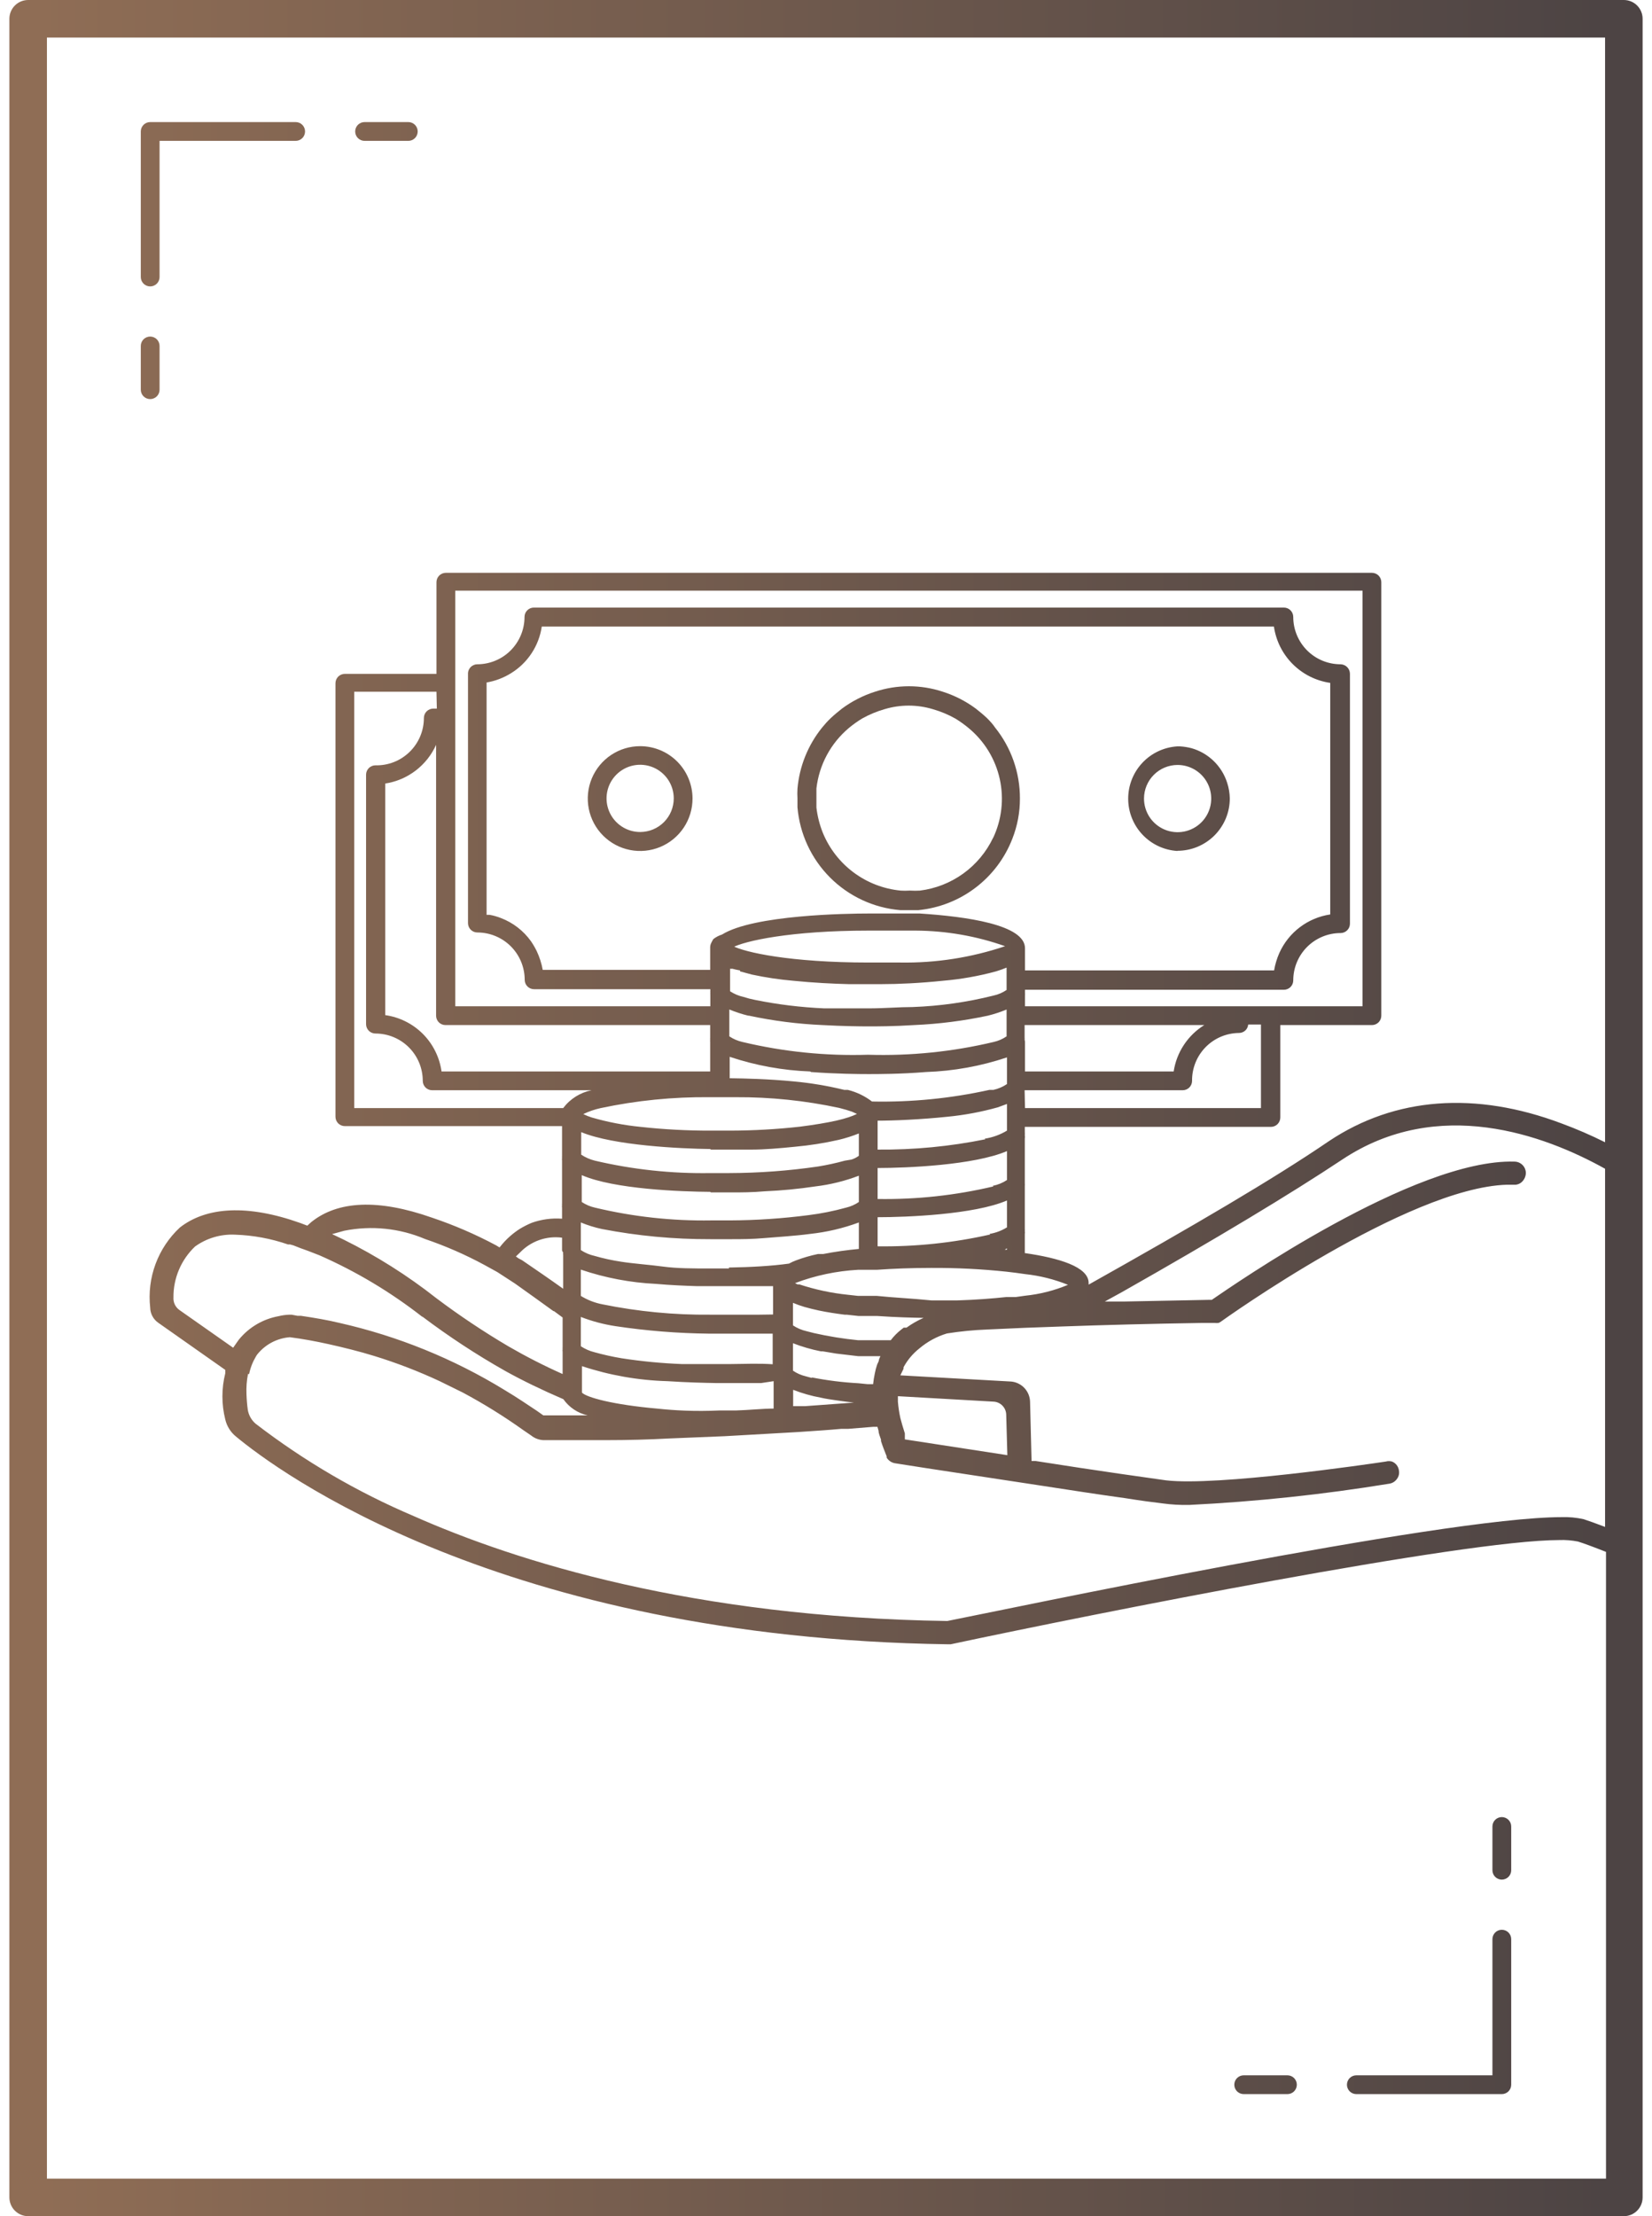 <svg width="88" height="118" viewBox="0 0 88 118" fill="none" xmlns="http://www.w3.org/2000/svg">
<path d="M8 15.25C8.133 15.25 8.26 15.197 8.354 15.104C8.447 15.01 8.5 14.883 8.5 14.75V7.5H15.75C15.883 7.5 16.01 7.447 16.104 7.354C16.197 7.26 16.25 7.133 16.25 7C16.25 6.867 16.197 6.74 16.104 6.646C16.01 6.553 15.883 6.5 15.75 6.5H8C7.867 6.5 7.74 6.553 7.646 6.646C7.553 6.74 7.5 6.867 7.5 7V14.75C7.5 14.883 7.553 15.01 7.646 15.104C7.74 15.197 7.867 15.25 8 15.25Z" fill="url(#paint0_linear)"/>
<path d="M86.5 0H1.5C1.235 0 0.98 0.105 0.793 0.293C0.605 0.48 0.5 0.735 0.5 1V117C0.5 117.265 0.605 117.52 0.793 117.707C0.98 117.895 1.235 118 1.5 118H86.5C86.765 118 87.02 117.895 87.207 117.707C87.395 117.52 87.5 117.265 87.5 117V1C87.5 0.735 87.395 0.48 87.207 0.293C87.02 0.105 86.765 0 86.5 0ZM2.5 116V2H85.5V60.82C84.749 60.444 83.978 60.111 83.19 59.82C78.6 58.09 74.31 58.41 70.79 60.76C67.86 62.76 63.55 65.28 57.99 68.4V68.31C57.99 67.45 56.4 66.98 54.59 66.72V65.7C54.599 65.65 54.599 65.6 54.59 65.55C54.594 65.51 54.594 65.47 54.59 65.43V63.14C54.595 63.1 54.595 63.06 54.59 63.02C54.59 63.02 54.59 62.95 54.59 62.91V60.63C54.6 60.567 54.6 60.503 54.59 60.44C54.595 60.39 54.595 60.34 54.59 60.29V60H67.7C67.833 60 67.96 59.947 68.054 59.854C68.147 59.76 68.2 59.633 68.2 59.5V54.58H73.08C73.213 54.58 73.34 54.527 73.434 54.434C73.527 54.34 73.58 54.213 73.58 54.08V31C73.58 30.867 73.527 30.74 73.434 30.646C73.34 30.553 73.213 30.5 73.08 30.5H23.75C23.617 30.5 23.49 30.553 23.396 30.646C23.303 30.74 23.25 30.867 23.25 31V35.88H18.37C18.237 35.88 18.11 35.933 18.016 36.026C17.923 36.12 17.87 36.247 17.87 36.38V59.46C17.87 59.593 17.923 59.72 18.016 59.814C18.11 59.907 18.237 59.96 18.37 59.96H29.94V61.56C29.936 61.596 29.936 61.633 29.94 61.67C29.931 61.709 29.931 61.751 29.94 61.79V64.08C29.934 64.113 29.934 64.147 29.94 64.18C29.931 64.219 29.931 64.26 29.94 64.3V64.89C29.391 64.849 28.839 64.924 28.32 65.11C28.102 65.201 27.892 65.308 27.69 65.43C27.338 65.656 27.021 65.932 26.75 66.25L26.61 66.42L26.43 66.31C25.33 65.722 24.183 65.227 23 64.83C20.15 63.83 18 63.93 16.58 65.07L16.37 65.26L16 65.12C13.19 64.12 11 64.25 9.58 65.36C9.003 65.898 8.559 66.563 8.285 67.303C8.011 68.042 7.913 68.836 8 69.62C8.002 69.779 8.042 69.936 8.117 70.077C8.191 70.218 8.299 70.339 8.43 70.43L12 72.94V73.12C11.797 73.927 11.797 74.772 12 75.58C12.083 75.933 12.279 76.25 12.56 76.48C14.71 78.27 26.65 87.21 50.51 87.55H50.64C58.38 85.9 78 82 83.06 82C83.395 81.987 83.731 82.014 84.06 82.08C84.35 82.17 84.87 82.36 85.55 82.63V116H2.5ZM30 66.69C29.992 66.733 29.992 66.777 30 66.82V68.62C29.26 68.09 28.57 67.62 27.81 67.1L27.62 67L27.48 66.9L27.71 66.68C27.995 66.384 28.345 66.16 28.732 66.024C29.119 65.889 29.533 65.846 29.94 65.9V66.58C29.952 66.621 29.972 66.658 30 66.69ZM29.51 69.81L29.97 70.15V71.73C29.965 71.766 29.965 71.803 29.97 71.84C29.96 71.883 29.96 71.927 29.97 71.97V73.16C28.985 72.721 28.023 72.23 27.09 71.69C25.76 70.906 24.474 70.048 23.24 69.12C21.706 67.912 20.05 66.867 18.3 66L17.69 65.71L18.34 65.53C19.785 65.242 21.283 65.395 22.64 65.97C23.73 66.341 24.787 66.802 25.8 67.35L26.49 67.73L27.43 68.34C28.12 68.83 28.79 69.31 29.48 69.81H29.51ZM22.51 70.11C23.915 71.169 25.388 72.135 26.92 73C27.82 73.5 28.85 74 30.01 74.5C30.318 74.937 30.778 75.244 31.3 75.36H28.94L28.6 75.12C28.17 74.84 27.6 74.44 26.86 74C24.151 72.343 21.188 71.14 18.09 70.44C17.47 70.29 16.78 70.17 16.03 70.06H15.85L15.53 70H15.42C15.224 70.006 15.03 70.033 14.84 70.08C14.012 70.229 13.264 70.669 12.73 71.32L12.63 71.46L12.42 71.76L9.57 69.76C9.46 69.685 9.372 69.583 9.314 69.464C9.257 69.345 9.231 69.212 9.24 69.08C9.235 68.573 9.335 68.072 9.533 67.605C9.731 67.139 10.023 66.719 10.39 66.37C11.008 65.925 11.759 65.703 12.52 65.74C13.481 65.771 14.431 65.946 15.34 66.26H15.45L15.63 66.31L16.01 66.46L16.18 66.52C16.47 66.62 16.75 66.74 17.02 66.84C18.972 67.698 20.81 68.797 22.49 70.11H22.51ZM54.58 55.36C54.585 55.327 54.585 55.293 54.58 55.26V54.58H64.15C63.716 54.849 63.345 55.209 63.064 55.636C62.782 56.062 62.597 56.545 62.52 57.05H54.6V55.48C54.598 55.439 54.592 55.399 54.58 55.36ZM54.58 58.05H63C63.133 58.05 63.26 57.997 63.354 57.904C63.447 57.81 63.5 57.683 63.5 57.55C63.496 57.218 63.558 56.889 63.681 56.581C63.805 56.273 63.988 55.993 64.22 55.756C64.453 55.519 64.729 55.33 65.035 55.2C65.34 55.071 65.668 55.003 66 55C66.123 55 66.242 54.954 66.333 54.871C66.424 54.788 66.48 54.673 66.49 54.55H67.17V59H54.6L54.58 58.05ZM54.6 53.58V53C54.605 52.96 54.605 52.92 54.6 52.88C54.6 52.88 54.6 52.81 54.6 52.77V52.7H68.39C68.523 52.7 68.65 52.647 68.744 52.554C68.837 52.46 68.89 52.333 68.89 52.2C68.89 51.532 69.156 50.891 69.628 50.418C70.101 49.946 70.742 49.68 71.41 49.68C71.543 49.68 71.67 49.627 71.763 49.534C71.857 49.44 71.91 49.313 71.91 49.18V35.87C71.907 35.738 71.854 35.612 71.761 35.519C71.668 35.426 71.542 35.373 71.41 35.37C70.742 35.37 70.101 35.105 69.628 34.632C69.156 34.159 68.89 33.518 68.89 32.85C68.89 32.717 68.837 32.59 68.744 32.496C68.65 32.403 68.523 32.35 68.39 32.35H28.44C28.307 32.35 28.18 32.403 28.086 32.496C27.993 32.59 27.94 32.717 27.94 32.85C27.94 33.518 27.674 34.159 27.202 34.632C26.729 35.105 26.088 35.37 25.42 35.37C25.296 35.372 25.177 35.42 25.086 35.505C24.996 35.59 24.94 35.706 24.93 35.83V49.15C24.93 49.283 24.983 49.41 25.076 49.504C25.17 49.597 25.297 49.65 25.43 49.65C26.098 49.65 26.739 49.916 27.212 50.388C27.684 50.861 27.95 51.502 27.95 52.17C27.95 52.303 28.003 52.43 28.096 52.524C28.19 52.617 28.317 52.67 28.45 52.67H37.84V52.74C37.836 52.776 37.836 52.813 37.84 52.85C37.836 52.89 37.836 52.93 37.84 52.97V53.58H24.25V31.45H72.58V53.58H54.6ZM47.45 71.36H45.71C44.92 71.282 44.135 71.155 43.36 70.98L42.97 70.88C42.71 70.822 42.462 70.717 42.24 70.57V69.37C42.443 69.454 42.65 69.528 42.86 69.59C43.1 69.66 43.36 69.72 43.63 69.78C44.06 69.87 44.52 69.94 44.99 70H45.1L45.74 70.07H46.74C47.74 70.14 48.62 70.16 49.2 70.17C48.879 70.309 48.573 70.484 48.29 70.69H48.14L48 70.8C47.793 70.962 47.608 71.15 47.45 71.36ZM52.93 74.63C53.11 74.64 53.279 74.718 53.403 74.848C53.527 74.978 53.598 75.15 53.6 75.33L53.66 77.48L48.2 76.64V76.32C48.1 76 48.02 75.74 47.96 75.5C47.897 75.213 47.854 74.923 47.83 74.63V74.34L52.93 74.63ZM38.83 72.63H36.34C35.258 72.589 34.18 72.485 33.11 72.32C32.625 72.239 32.144 72.132 31.67 72C31.41 71.936 31.163 71.828 30.94 71.68V70.12C31.534 70.35 32.151 70.514 32.78 70.61C34.435 70.859 36.106 70.993 37.78 71.01H41.16V72.64C40.51 72.59 39.7 72.62 38.83 72.63ZM41.21 73.54V75C40.62 75 39.9 75.08 39.21 75.1H38.34C37 75.16 35.94 75.1 35 75C32.62 74.79 31.24 74.4 31 74.15V72.74C32.469 73.227 34.002 73.497 35.55 73.54C36.62 73.61 37.55 73.63 38.12 73.64H38.92C39.34 73.64 39.92 73.64 40.55 73.64L41.21 73.54ZM40.46 70C39.95 70 39.41 70 38.83 70H37.83C35.906 70.018 33.986 69.833 32.1 69.45C31.689 69.373 31.296 69.22 30.94 69V67.6C32.231 68.039 33.578 68.295 34.94 68.36C35.73 68.43 36.49 68.46 37.1 68.48H38.83C39.25 68.48 39.83 68.48 40.46 68.48H41.18V69.99L40.46 70ZM38.83 67.54H37.83C36.92 67.54 36.07 67.54 35.33 67.44C34.59 67.34 33.71 67.28 33.09 67.18C32.61 67.108 32.136 67.004 31.67 66.87C31.41 66.812 31.162 66.707 30.94 66.56V65.09C31.305 65.24 31.684 65.358 32.07 65.44C33.968 65.805 35.897 65.986 37.83 65.98H39C39.46 65.98 40.07 65.98 40.74 65.92C41.41 65.86 42.34 65.81 43.15 65.7C44.038 65.605 44.912 65.4 45.75 65.09V66.5C45.112 66.558 44.478 66.648 43.85 66.77H43.57C43.172 66.853 42.781 66.966 42.4 67.11C42.272 67.157 42.149 67.214 42.03 67.28C41.09 67.41 40 67.47 38.83 67.49V67.54ZM39.42 51.72L40.05 51.89C40.776 52.046 41.511 52.156 42.25 52.22C43.33 52.33 44.4 52.38 45.19 52.4H47C47.81 52.4 49 52.35 50.23 52.22C51.187 52.14 52.134 51.972 53.06 51.72C53.26 51.66 53.45 51.59 53.62 51.52V52.71C53.408 52.854 53.17 52.956 52.92 53.01C51.509 53.363 50.064 53.568 48.61 53.62C47.89 53.62 47.12 53.69 46.26 53.69C45.72 53.69 45.21 53.69 44.73 53.69H43.9C42.663 53.636 41.433 53.486 40.22 53.24C40.01 53.199 39.803 53.145 39.6 53.08C39.347 53.024 39.107 52.922 38.89 52.78V51.58C38.93 51.586 38.97 51.586 39.01 51.58C39.145 51.617 39.282 51.647 39.42 51.67V51.72ZM39 50.46C39.65 50.1 42.12 49.55 46.27 49.55C46.78 49.55 47.27 49.55 47.73 49.55H48.78C50.402 49.559 52.011 49.839 53.54 50.38C51.74 50.987 49.849 51.281 47.95 51.25H46.27C42.12 51.25 39.65 50.71 39 50.35V50.46ZM39.9 54.08C41.19 54.356 42.502 54.523 43.82 54.58C44.91 54.64 45.82 54.65 46.26 54.65C46.7 54.65 47.6 54.65 48.69 54.58C50.012 54.523 51.326 54.356 52.62 54.08C52.961 53.996 53.296 53.886 53.62 53.75V55.18C53.411 55.323 53.177 55.425 52.93 55.48C50.74 56.001 48.49 56.229 46.24 56.16C43.99 56.231 41.74 56.002 39.55 55.48C39.3 55.424 39.063 55.322 38.85 55.18V53.75C39.178 53.885 39.516 53.996 39.86 54.08H39.9ZM43.2 57.08C44.55 57.18 45.76 57.19 46.26 57.19C46.76 57.19 47.97 57.19 49.32 57.08C50.79 57.031 52.245 56.768 53.64 56.3V57.72C53.422 57.868 53.177 57.973 52.92 58.03H52.71C50.655 58.485 48.554 58.693 46.45 58.65C46.067 58.357 45.628 58.146 45.16 58.03H44.97C44.086 57.814 43.187 57.663 42.28 57.58C40.95 57.45 39.65 57.42 38.87 57.41V56.27C40.255 56.733 41.7 56.996 43.16 57.05L43.2 57.08ZM52.75 65.73C50.782 66.175 48.768 66.386 46.75 66.36V64.81C48.3 64.81 51.89 64.67 53.64 63.92V65.35C53.356 65.527 53.04 65.646 52.71 65.7L52.75 65.73ZM53.64 66.47V66.54H53.52L53.64 66.47ZM52.92 63.17C50.899 63.648 48.827 63.873 46.75 63.84V62.19C48.3 62.19 51.89 62.04 53.64 61.29V62.83C53.41 62.983 53.151 63.088 52.88 63.14L52.92 63.17ZM52.49 60.66C50.601 61.043 48.677 61.227 46.75 61.21V59.67C47.59 59.67 49.04 59.61 50.48 59.46C51.383 59.372 52.276 59.204 53.15 58.96L53.64 58.78V60.2C53.275 60.42 52.871 60.566 52.45 60.63L52.49 60.66ZM39.19 58.42C41.042 58.41 42.889 58.602 44.7 58.99C44.98 59.06 45.21 59.13 45.38 59.19L45.65 59.31C45.505 59.381 45.354 59.441 45.2 59.49C45.02 59.55 44.8 59.61 44.54 59.67C44.04 59.78 43.4 59.89 42.61 59.99C41.371 60.128 40.126 60.198 38.88 60.2H37.88C36.624 60.204 35.369 60.137 34.12 60C33.24 59.913 32.37 59.746 31.52 59.5C31.366 59.452 31.215 59.391 31.07 59.32C31.366 59.177 31.679 59.07 32 59C33.91 58.594 35.858 58.4 37.81 58.42H39.19ZM37.87 61.21H40.05C40.73 61.21 41.53 61.14 42.33 61.06C43.121 60.989 43.906 60.866 44.68 60.69C45.045 60.603 45.402 60.49 45.75 60.35V61.54C45.632 61.627 45.5 61.695 45.36 61.74L45 61.8C44.533 61.929 44.059 62.032 43.58 62.11C42.014 62.339 40.433 62.456 38.85 62.46H37.85C35.777 62.495 33.708 62.273 31.69 61.8C31.43 61.736 31.183 61.627 30.96 61.48V60.28C32.69 61 36.28 61.16 37.83 61.18L37.87 61.21ZM37.87 63.49H39C39.46 63.49 40.07 63.49 40.74 63.43C41.644 63.391 42.545 63.304 43.44 63.17C44.23 63.075 45.006 62.884 45.75 62.6V64C45.544 64.142 45.313 64.243 45.07 64.3C44.414 64.482 43.746 64.616 43.07 64.7C41.681 64.88 40.281 64.974 38.88 64.98H37.88C35.796 65.014 33.717 64.785 31.69 64.3C31.44 64.244 31.203 64.142 30.99 64V62.57C32.7 63.32 36.29 63.45 37.83 63.46L37.87 63.49ZM42.25 74.88V74C42.729 74.187 43.224 74.328 43.73 74.42C43.99 74.48 44.27 74.52 44.55 74.56C44.83 74.6 45.17 74.65 45.49 74.68L42.89 74.87H42.21L42.25 74.88ZM43.25 73.37L42.92 73.28C42.677 73.223 42.446 73.122 42.24 72.98V71.52C42.72 71.706 43.215 71.85 43.72 71.95H43.82L44.54 72.07L45.72 72.21H46.9C46.867 72.271 46.84 72.334 46.82 72.4C46.82 72.49 46.75 72.58 46.72 72.67C46.669 72.82 46.629 72.974 46.6 73.13C46.559 73.318 46.529 73.508 46.51 73.7H46.22L45.72 73.65C44.887 73.605 44.058 73.501 43.24 73.34L43.25 73.37ZM46.71 69H45.71L45.17 68.94C44.293 68.851 43.428 68.666 42.59 68.39H42.49L42.35 68.32C43.427 67.912 44.56 67.673 45.71 67.61H46.71C47.56 67.55 48.53 67.51 49.61 67.51C50.946 67.503 52.281 67.57 53.61 67.71L54.11 67.77L54.61 67.84C55.393 67.924 56.16 68.116 56.89 68.41C56.163 68.715 55.394 68.91 54.61 68.99L54.11 69.06H53.61C52.86 69.14 51.98 69.21 50.99 69.24H49.62C48.53 69.13 47.56 69.09 46.71 69ZM49 48.64H47.98C47.22 48.64 46.6 48.64 46.28 48.64C45.12 48.64 40.14 48.71 38.46 49.76C38.294 49.812 38.138 49.893 38 50C37.963 50.058 37.929 50.118 37.9 50.18C37.857 50.257 37.833 50.342 37.83 50.43V51.64H28.91C28.848 51.294 28.74 50.958 28.59 50.64C28.5 50.456 28.396 50.279 28.28 50.11C27.879 49.552 27.323 49.124 26.68 48.88C26.486 48.803 26.285 48.746 26.08 48.71H25.92V36.34C26.385 36.26 26.83 36.09 27.23 35.84C27.666 35.57 28.038 35.209 28.319 34.78C28.601 34.352 28.785 33.867 28.86 33.36H67.86C67.969 34.117 68.32 34.818 68.861 35.359C69.402 35.9 70.103 36.251 70.86 36.36V48.69C70.273 48.777 69.716 49.01 69.243 49.369C68.769 49.727 68.394 50.198 68.15 50.74C68.018 51.037 67.924 51.349 67.87 51.67H54.6V50.5C54.62 49.23 51.45 48.8 49 48.64ZM37.83 54.58V55.26C37.826 55.293 37.826 55.327 37.83 55.36C37.825 55.4 37.825 55.44 37.83 55.48V57.05H23.52C23.414 56.292 23.064 55.589 22.523 55.047C21.981 54.506 21.278 54.156 20.52 54.05V41.72C21.108 41.629 21.663 41.394 22.136 41.034C22.61 40.674 22.985 40.202 23.23 39.66V54.08C23.23 54.213 23.283 54.34 23.376 54.434C23.47 54.527 23.597 54.58 23.73 54.58H37.83ZM23.27 37.73H23.08C22.947 37.73 22.82 37.783 22.726 37.876C22.633 37.97 22.58 38.097 22.58 38.23C22.58 38.566 22.513 38.899 22.383 39.208C22.252 39.518 22.061 39.799 21.821 40.033C21.58 40.268 21.296 40.453 20.983 40.576C20.67 40.699 20.336 40.758 20 40.75C19.867 40.75 19.74 40.803 19.646 40.896C19.553 40.99 19.5 41.117 19.5 41.25V54.53C19.5 54.663 19.553 54.79 19.646 54.884C19.74 54.977 19.867 55.03 20 55.03C20.668 55.03 21.309 55.295 21.782 55.768C22.255 56.241 22.52 56.882 22.52 57.55C22.52 57.616 22.533 57.681 22.558 57.741C22.583 57.802 22.62 57.857 22.666 57.904C22.713 57.95 22.768 57.987 22.829 58.012C22.889 58.037 22.954 58.05 23.02 58.05H31.51C30.907 58.171 30.37 58.509 30 59H18.87V36.83H23.25L23.27 37.73ZM13.27 73.16C13.337 72.832 13.459 72.518 13.63 72.23C13.663 72.168 13.703 72.111 13.75 72.06C13.961 71.812 14.219 71.609 14.509 71.461C14.799 71.314 15.116 71.225 15.44 71.2C16.13 71.29 16.79 71.41 17.51 71.57C18.23 71.73 19.17 71.96 19.94 72.2C21.129 72.566 22.292 73.014 23.42 73.54L24.66 74.15C25.775 74.747 26.85 75.415 27.88 76.15L28.29 76.43C28.475 76.58 28.702 76.667 28.94 76.68H29.16C30.207 76.68 31.247 76.68 32.28 76.68C33.44 76.68 34.57 76.65 35.67 76.59L38.61 76.47L42.49 76.25C43.38 76.19 44.16 76.14 44.8 76.08H45.17L46.53 75.97H46.74L46.8 76.18C46.8 76.33 46.88 76.49 46.93 76.65V76.73C47.01 76.99 47.12 77.26 47.23 77.54V77.61C47.278 77.688 47.342 77.755 47.418 77.807C47.494 77.859 47.58 77.894 47.67 77.91L49.4 78.18L55.25 79.07C56.94 79.33 58.62 79.59 59.94 79.77C60.75 79.9 61.43 79.99 61.94 80.05C62.407 80.113 62.879 80.14 63.35 80.13C66.918 79.954 70.474 79.576 74 79C74.082 78.988 74.16 78.96 74.231 78.917C74.301 78.874 74.362 78.817 74.41 78.75C74.459 78.687 74.494 78.614 74.513 78.537C74.532 78.459 74.534 78.379 74.52 78.3C74.507 78.194 74.466 78.093 74.401 78.009C74.336 77.924 74.249 77.859 74.15 77.82C74.042 77.79 73.928 77.79 73.82 77.82C72.9 77.96 64.82 79.14 62.11 78.82L59.65 78.47C58.34 78.28 56.74 78.04 55.16 77.79H54.95L54.87 74.64C54.864 74.369 54.759 74.109 54.575 73.91C54.391 73.712 54.14 73.587 53.87 73.56L47.96 73.23L48.13 72.88C48.127 72.853 48.127 72.827 48.13 72.8C48.339 72.413 48.625 72.073 48.97 71.8C49.4 71.435 49.9 71.163 50.44 71C51.148 70.887 51.863 70.817 52.58 70.79L54.58 70.7L56.52 70.63C58.71 70.55 61.43 70.48 64 70.44H64.7C64.77 70.447 64.84 70.447 64.91 70.44C64.96 70.42 65.007 70.393 65.05 70.36C65.15 70.29 74.98 63.24 80.27 63.08H80.64C80.718 63.087 80.797 63.077 80.871 63.051C80.945 63.025 81.013 62.984 81.07 62.93C81.194 62.812 81.269 62.651 81.28 62.48C81.283 62.399 81.269 62.318 81.24 62.243C81.212 62.167 81.168 62.098 81.112 62.039C81.056 61.981 80.989 61.934 80.915 61.901C80.841 61.869 80.761 61.851 80.68 61.85C75.36 61.69 65.68 68.44 64.55 69.21H64.41L59.85 69.3H58.85L59.76 68.8C64.81 65.94 68.76 63.56 71.5 61.74C76.6 58.35 82.25 60.42 85.5 62.23V81.3C85 81.11 84.61 80.97 84.36 80.89C83.973 80.803 83.576 80.766 83.18 80.78C76.81 80.78 53.18 85.78 50.46 86.31C36.94 86.11 27.54 83.16 22.03 80.72C19.026 79.443 16.197 77.79 13.61 75.8C13.393 75.611 13.249 75.353 13.2 75.07C13.162 74.791 13.139 74.511 13.13 74.23C13.114 73.871 13.141 73.512 13.21 73.16H13.27Z" fill="url(#paint1_linear)"/>
<path d="M19.42 7.5H21.75C21.883 7.5 22.01 7.447 22.104 7.354C22.197 7.26 22.25 7.133 22.25 7C22.25 6.867 22.197 6.74 22.104 6.646C22.01 6.553 21.883 6.5 21.75 6.5H19.42C19.287 6.5 19.16 6.553 19.066 6.646C18.973 6.74 18.92 6.867 18.92 7C18.92 7.133 18.973 7.26 19.066 7.354C19.16 7.447 19.287 7.5 19.42 7.5Z" fill="url(#paint2_linear)"/>
<path d="M8.5 20.75V18.42C8.5 18.287 8.447 18.16 8.354 18.066C8.26 17.973 8.133 17.92 8 17.92C7.867 17.92 7.74 17.973 7.646 18.066C7.553 18.16 7.5 18.287 7.5 18.42V20.75C7.5 20.883 7.553 21.01 7.646 21.104C7.74 21.197 7.867 21.25 8 21.25C8.133 21.25 8.26 21.197 8.354 21.104C8.447 21.01 8.5 20.883 8.5 20.75Z" fill="url(#paint3_linear)"/>
<path d="M80 102.75C79.867 102.75 79.74 102.803 79.646 102.896C79.553 102.99 79.5 103.117 79.5 103.25V110.5H72.25C72.117 110.5 71.99 110.553 71.896 110.646C71.803 110.74 71.75 110.867 71.75 111C71.75 111.133 71.803 111.26 71.896 111.354C71.99 111.447 72.117 111.5 72.25 111.5H80C80.133 111.5 80.26 111.447 80.354 111.354C80.447 111.26 80.5 111.133 80.5 111V103.25C80.5 103.117 80.447 102.99 80.354 102.896C80.26 102.803 80.133 102.75 80 102.75Z" fill="url(#paint4_linear)"/>
<path d="M68.58 110.5H66.25C66.117 110.5 65.99 110.553 65.896 110.646C65.803 110.74 65.75 110.867 65.75 111C65.75 111.133 65.803 111.26 65.896 111.354C65.99 111.447 66.117 111.5 66.25 111.5H68.58C68.713 111.5 68.84 111.447 68.934 111.354C69.027 111.26 69.08 111.133 69.08 111C69.08 110.867 69.027 110.74 68.934 110.646C68.84 110.553 68.713 110.5 68.58 110.5Z" fill="url(#paint5_linear)"/>
<path d="M80 96.75C79.867 96.75 79.74 96.803 79.646 96.896C79.553 96.99 79.5 97.117 79.5 97.25V99.58C79.5 99.713 79.553 99.84 79.646 99.934C79.74 100.027 79.867 100.08 80 100.08C80.133 100.08 80.26 100.027 80.354 99.934C80.447 99.84 80.5 99.713 80.5 99.58V97.25C80.5 97.117 80.447 96.99 80.354 96.896C80.26 96.803 80.133 96.75 80 96.75Z" fill="url(#paint6_linear)"/>
<path d="M52.57 38.23C52.38 38.05 52.18 37.89 51.98 37.73C51.447 37.335 50.852 37.031 50.22 36.83C49.048 36.443 47.782 36.443 46.61 36.83C45.978 37.031 45.383 37.335 44.85 37.73C44.65 37.89 44.45 38.05 44.26 38.23C44.07 38.41 43.94 38.56 43.8 38.73C43.042 39.663 42.583 40.802 42.48 42C42.47 42.17 42.47 42.34 42.48 42.51C42.48 42.67 42.48 42.83 42.48 42.98C42.598 44.392 43.212 45.717 44.213 46.72C45.214 47.723 46.538 48.34 47.95 48.46H48.43C48.6 48.46 48.77 48.46 48.93 48.46C50.034 48.349 51.086 47.935 51.969 47.262C52.852 46.59 53.531 45.685 53.93 44.65C54.196 43.971 54.332 43.249 54.33 42.52C54.335 41.141 53.866 39.803 53 38.73C52.89 38.56 52.73 38.39 52.57 38.23ZM52.9 44.61C52.538 45.368 51.992 46.023 51.31 46.514C50.628 47.005 49.834 47.317 49 47.42C48.834 47.43 48.666 47.43 48.5 47.42H48.44C48.287 47.43 48.133 47.43 47.98 47.42C47.073 47.333 46.208 47.001 45.476 46.458C44.745 45.915 44.176 45.183 43.83 44.34C43.658 43.91 43.544 43.46 43.49 43C43.49 42.85 43.49 42.7 43.49 42.54V42.48C43.49 42.31 43.49 42.14 43.49 41.98C43.633 40.725 44.252 39.572 45.22 38.76C45.441 38.577 45.675 38.409 45.92 38.26C46.299 38.047 46.702 37.879 47.12 37.76C47.958 37.507 48.852 37.507 49.69 37.76C50.108 37.879 50.511 38.047 50.89 38.26C51.135 38.409 51.369 38.577 51.59 38.76C52.433 39.453 53.02 40.41 53.255 41.476C53.491 42.541 53.362 43.656 52.89 44.64L52.9 44.61Z" fill="url(#paint7_linear)"/>
<path d="M62.72 45.3C63.086 45.3 63.449 45.228 63.788 45.088C64.126 44.947 64.434 44.742 64.693 44.483C64.952 44.224 65.157 43.916 65.298 43.578C65.438 43.239 65.51 42.876 65.51 42.51C65.504 42.228 65.457 41.948 65.37 41.68C65.23 41.242 64.985 40.844 64.655 40.523C64.326 40.203 63.922 39.968 63.48 39.84C63.274 39.786 63.063 39.752 62.85 39.74H62.72C62.01 39.783 61.343 40.094 60.856 40.612C60.368 41.13 60.097 41.814 60.097 42.525C60.097 43.236 60.368 43.92 60.856 44.438C61.343 44.956 62.01 45.267 62.72 45.31V45.3ZM62.72 40.73C63.075 40.728 63.422 40.832 63.718 41.028C64.014 41.223 64.245 41.503 64.382 41.83C64.519 42.158 64.555 42.519 64.486 42.867C64.417 43.215 64.247 43.535 63.996 43.786C63.745 44.037 63.425 44.207 63.077 44.276C62.729 44.345 62.368 44.309 62.04 44.172C61.713 44.035 61.433 43.804 61.237 43.508C61.042 43.212 60.938 42.865 60.94 42.51C60.943 42.039 61.131 41.587 61.464 41.254C61.797 40.921 62.249 40.733 62.72 40.73Z" fill="url(#paint8_linear)"/>
<path d="M34.11 39.73C33.557 39.728 33.017 39.89 32.556 40.196C32.096 40.502 31.737 40.938 31.524 41.448C31.312 41.958 31.256 42.52 31.363 43.062C31.471 43.604 31.736 44.102 32.127 44.493C32.518 44.884 33.016 45.15 33.558 45.257C34.1 45.364 34.662 45.308 35.172 45.096C35.682 44.883 36.118 44.524 36.424 44.064C36.73 43.603 36.892 43.063 36.89 42.51C36.887 41.773 36.594 41.068 36.073 40.547C35.552 40.026 34.846 39.733 34.11 39.73ZM34.11 44.3C33.756 44.302 33.408 44.199 33.113 44.003C32.817 43.808 32.586 43.529 32.449 43.202C32.312 42.875 32.275 42.515 32.343 42.167C32.411 41.819 32.581 41.499 32.831 41.248C33.081 40.996 33.4 40.825 33.747 40.755C34.095 40.685 34.455 40.72 34.783 40.855C35.11 40.99 35.391 41.22 35.588 41.514C35.785 41.809 35.89 42.156 35.89 42.51C35.89 42.983 35.703 43.437 35.369 43.772C35.036 44.108 34.583 44.297 34.11 44.3Z" fill="url(#paint9_linear)"/>
<defs>
<linearGradient id="paint0_linear" x1="2.142" y1="63.669" x2="85.314" y2="63.62" gradientUnits="userSpaceOnUse">
<stop stop-color="#8F6D55"/>
<stop offset="1" stop-color="#4D4444"/>
</linearGradient>
<linearGradient id="paint1_linear" x1="2.142" y1="63.669" x2="85.314" y2="63.62" gradientUnits="userSpaceOnUse">
<stop stop-color="#8F6D55"/>
<stop offset="1" stop-color="#4D4444"/>
</linearGradient>
<linearGradient id="paint2_linear" x1="2.142" y1="63.669" x2="85.314" y2="63.62" gradientUnits="userSpaceOnUse">
<stop stop-color="#8F6D55"/>
<stop offset="1" stop-color="#4D4444"/>
</linearGradient>
<linearGradient id="paint3_linear" x1="2.142" y1="63.669" x2="85.314" y2="63.62" gradientUnits="userSpaceOnUse">
<stop stop-color="#8F6D55"/>
<stop offset="1" stop-color="#4D4444"/>
</linearGradient>
<linearGradient id="paint4_linear" x1="2.142" y1="63.669" x2="85.314" y2="63.62" gradientUnits="userSpaceOnUse">
<stop stop-color="#8F6D55"/>
<stop offset="1" stop-color="#4D4444"/>
</linearGradient>
<linearGradient id="paint5_linear" x1="2.142" y1="63.669" x2="85.314" y2="63.62" gradientUnits="userSpaceOnUse">
<stop stop-color="#8F6D55"/>
<stop offset="1" stop-color="#4D4444"/>
</linearGradient>
<linearGradient id="paint6_linear" x1="2.142" y1="63.669" x2="85.314" y2="63.62" gradientUnits="userSpaceOnUse">
<stop stop-color="#8F6D55"/>
<stop offset="1" stop-color="#4D4444"/>
</linearGradient>
<linearGradient id="paint7_linear" x1="2.142" y1="63.669" x2="85.314" y2="63.62" gradientUnits="userSpaceOnUse">
<stop stop-color="#8F6D55"/>
<stop offset="1" stop-color="#4D4444"/>
</linearGradient>
<linearGradient id="paint8_linear" x1="2.142" y1="63.669" x2="85.314" y2="63.62" gradientUnits="userSpaceOnUse">
<stop stop-color="#8F6D55"/>
<stop offset="1" stop-color="#4D4444"/>
</linearGradient>
<linearGradient id="paint9_linear" x1="2.142" y1="63.669" x2="85.314" y2="63.62" gradientUnits="userSpaceOnUse">
<stop stop-color="#8F6D55"/>
<stop offset="1" stop-color="#4D4444"/>
</linearGradient>
</defs>
</svg>
